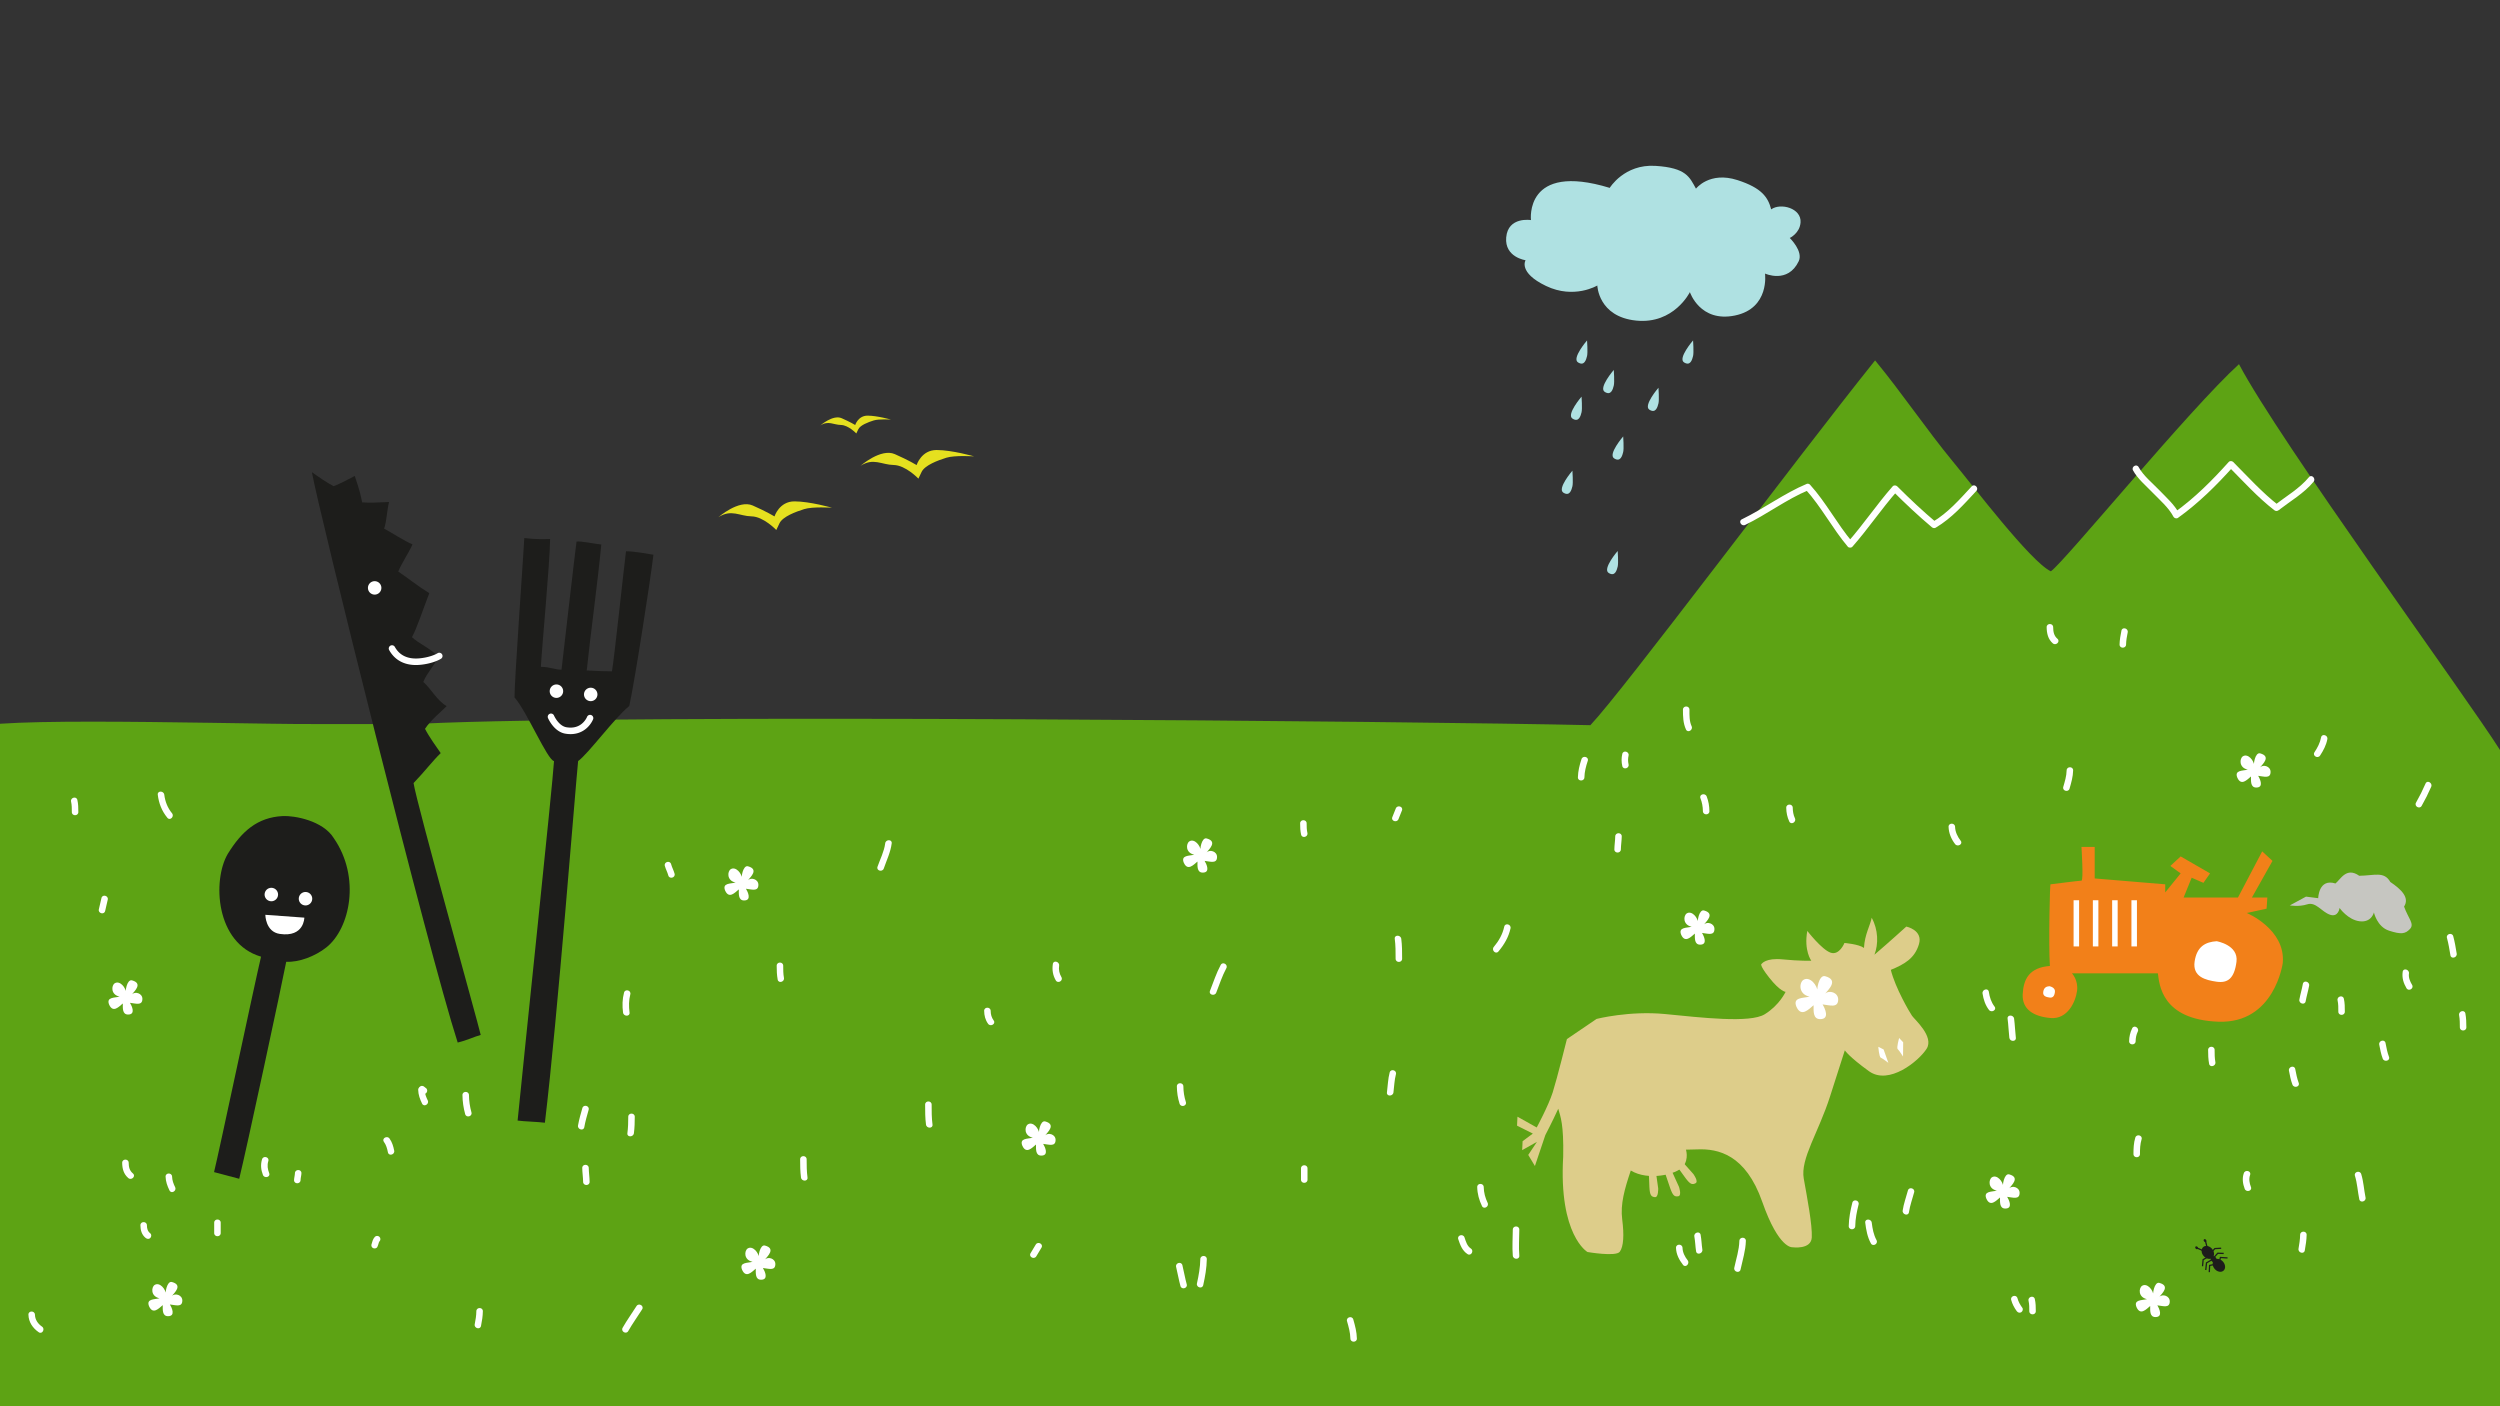 <?xml version="1.0" encoding="UTF-8" standalone="no"?>
<!DOCTYPE svg PUBLIC "-//W3C//DTD SVG 1.1//EN" "http://www.w3.org/Graphics/SVG/1.1/DTD/svg11.dtd">
<svg width="100%" height="100%" viewBox="0 0 1920 1080" version="1.1" xmlns="http://www.w3.org/2000/svg" xmlns:xlink="http://www.w3.org/1999/xlink" xml:space="preserve" style="fill-rule:evenodd;clip-rule:evenodd;stroke-miterlimit:10;">
    <rect x="0" y="0" width="1920" height="1080" fill="#333333" stroke="none"/>
    <g id="Calque-1">
        <path d="M0,555.844C71,551.073 253.003,558.729 325,555.729C482.492,548.229 1090.92,553.942 1221.42,556.942L0,555.844L0,1080L1920,1080L1920,576.012C1894.5,535.514 1750.56,338.677 1719.54,279.677C1681.49,314.24 1585.67,431.344 1575.06,438.773C1559.57,431.55 1515.06,372.777 1500.06,354.778C1479.06,329.279 1461.07,302.28 1440.07,276.782C1377.67,354.677 1247.33,529.523 1221.42,556.942" style="fill:rgb(93,163,20);fill-rule:nonzero;"/>
        <path d="M1340.27,403.149C1356.93,395.07 1371.86,383.584 1388.99,376.411L1386.56,375.768C1398.84,389.325 1407.33,405.899 1419.12,419.864C1419.96,420.86 1421.81,420.826 1422.66,419.864C1434.77,406.108 1444.99,390.82 1457.09,377.058L1453.56,377.058C1463.22,386.684 1473.17,396.097 1483.62,404.865C1484.49,405.591 1485.62,405.869 1486.65,405.256C1499.01,397.892 1508.11,387.516 1517.82,377.058C1520.01,374.699 1516.48,371.155 1514.28,373.523C1504.88,383.653 1496.1,393.803 1484.13,400.939L1487.16,401.33C1476.71,392.562 1466.75,383.148 1457.09,373.523C1456.17,372.607 1454.46,372.497 1453.56,373.523C1441.45,387.285 1431.24,402.572 1419.12,416.329L1422.66,416.329C1410.87,402.363 1402.38,385.799 1390.09,372.232C1389.56,371.643 1388.42,371.269 1387.66,371.589C1370.11,378.939 1354.81,390.558 1337.74,398.832C1334.84,400.238 1337.38,404.549 1340.27,403.149" style="fill:white;fill-rule:nonzero;"/>
        <path d="M1773.27,366.464C1765.95,375.3 1755.54,381.255 1746.56,388.233L1750.09,388.233C1737.29,378.26 1726.54,366.302 1715.14,354.832C1714.22,353.906 1712.52,353.818 1711.61,354.832C1699.07,368.864 1685.47,382.477 1670.12,393.439C1671.26,393.738 1672.4,394.037 1673.54,394.336C1669.96,387.499 1663.45,381.794 1658.18,376.297C1653.01,370.91 1646.08,365.38 1642.48,358.738C1640.95,355.903 1636.63,358.427 1638.17,361.262C1641.62,367.64 1648.02,372.946 1652.98,378.105C1658.49,383.821 1665.49,389.741 1669.22,396.86C1669.81,397.987 1671.57,398.523 1672.64,397.756C1688.36,386.533 1702.3,372.736 1715.14,358.367L1711.61,358.367C1723,369.837 1733.75,381.796 1746.56,391.768C1747.74,392.69 1748.91,392.688 1750.09,391.768C1759.07,384.791 1769.48,378.843 1776.81,369.999C1778.85,367.537 1775.33,363.979 1773.27,366.464" style="fill:white;fill-rule:nonzero;"/>
        <path d="M239.533,362.626C244.232,390.08 328.947,730.959 351.508,800.67C359.232,798.805 363.699,796.333 369.192,794.842C366.952,784.885 319.658,615.913 317.621,601.392C326.181,592.498 332.043,584.629 338.462,578.389C335.496,574.142 329.346,565.547 326.405,559.731C330.547,553.338 338.123,547.159 343.053,542.317C335.417,537.853 331.4,529.311 325.097,523.727C327.933,516.65 333.276,511.715 336.704,504.343C329.508,497.204 322.178,494.714 316.405,489.366C320.543,481.496 323.888,470.604 329.699,455.568C320.808,450.11 313.414,443.986 305.876,438.971C308.193,432.936 313.324,425.649 316.835,418.109C310.888,415.628 300.681,409.041 295,405.972C296.953,400.477 297.089,392.705 298.762,385.537C289.575,385.822 285.405,386.335 278.143,385.828C276.836,379.731 276.508,377.551 272.457,365.537C263.306,370.352 262.54,370.749 256.262,373.411C251.234,370.806 245.102,366.59 239.533,362.626" style="fill:rgb(29,29,27);fill-rule:nonzero;"/>
        <path d="M301.273,495.557L301.459,495.58L301.642,495.617L301.822,495.667L301.998,495.731L302.169,495.808L302.333,495.897L302.49,495.998L302.639,496.111L302.78,496.235L302.91,496.368L303.031,496.511L303.14,496.663L303.237,496.823L303.337,496.999L303.431,497.164L303.527,497.326L303.623,497.487L303.721,497.647L303.819,497.804L303.919,497.959L304.019,498.113L304.12,498.265L304.222,498.415L304.325,498.563L304.43,498.71L304.535,498.855L304.64,498.998L304.747,499.139L304.855,499.279L304.964,499.417L305.073,499.553L305.183,499.687L305.295,499.82L305.407,499.951L305.52,500.081L305.634,500.209L305.749,500.335L305.864,500.46L305.981,500.583L306.099,500.704L306.217,500.824L306.336,500.942L306.456,501.059L306.577,501.173L306.699,501.287L306.822,501.399L306.946,501.509L307.07,501.618L307.195,501.725L307.322,501.831L307.449,501.935L307.577,502.038L307.706,502.139L307.836,502.239L307.966,502.337L308.098,502.433L308.231,502.529L308.364,502.623L308.498,502.715L308.633,502.806L308.769,502.895L308.906,502.983L309.044,503.07L309.183,503.155L309.322,503.238L309.463,503.321L309.604,503.402L309.747,503.481L309.89,503.559L310.034,503.636L310.179,503.711L310.325,503.785L310.472,503.857L310.619,503.928L310.769,503.998L310.918,504.066L311.069,504.133L311.22,504.199L311.373,504.263L311.526,504.326L311.68,504.387L311.836,504.447L311.992,504.506L312.149,504.563L312.307,504.619L312.466,504.674L312.626,504.727L312.786,504.779L312.948,504.829L313.111,504.878L313.274,504.926L313.439,504.972L313.605,505.017L313.771,505.061L313.938,505.103L314.107,505.144L314.276,505.184L314.446,505.222L314.617,505.259L314.789,505.294L314.962,505.328L315.136,505.361L315.311,505.392L315.487,505.422L315.663,505.451L315.841,505.478L316.019,505.504L316.198,505.528L316.379,505.551L316.56,505.573L316.742,505.593L316.925,505.612L317.108,505.63L317.293,505.646L317.479,505.661L317.665,505.674L317.852,505.687L318.041,505.697L318.23,505.707L318.419,505.714L318.61,505.721L318.802,505.726L318.995,505.73L319.188,505.732L319.382,505.733L319.577,505.733L319.773,505.731L319.969,505.728L320.167,505.724L320.365,505.718L320.564,505.711L320.764,505.702L320.965,505.692L321.166,505.68L321.368,505.668L321.571,505.653L321.775,505.638L321.98,505.621L322.185,505.602L322.391,505.583L322.599,505.562L322.808,505.539L323.018,505.515L323.225,505.491L323.431,505.466L323.636,505.441L323.838,505.415L324.039,505.388L324.239,505.36L324.436,505.332L324.633,505.303L324.827,505.273L325.02,505.243L325.212,505.212L325.401,505.181L325.589,505.149L325.776,505.116L325.96,505.083L326.144,505.05L326.325,505.016L326.504,504.981L326.683,504.946L326.859,504.911L327.034,504.875L327.207,504.839L327.379,504.802L327.549,504.765L327.717,504.727L327.881,504.69L328.212,504.613L328.534,504.535L328.849,504.456L329.158,504.375L329.459,504.294L329.755,504.213L330.043,504.13L330.325,504.047L330.6,503.964L330.869,503.88L331.13,503.796L331.386,503.712L331.634,503.628L331.875,503.545L332.111,503.461L332.339,503.378L332.56,503.296L332.775,503.214L332.982,503.134L333.183,503.054L333.378,502.975L333.565,502.897L333.746,502.821L333.919,502.746L334.086,502.673L334.246,502.601L334.4,502.531L334.546,502.463L334.685,502.397L334.818,502.333L334.943,502.272L335.062,502.213L335.173,502.156L335.278,502.102L335.376,502.051L335.463,502.005L335.627,501.916L335.76,501.841L335.864,501.781L335.94,501.736L335.986,501.708L336.031,501.68L336.192,501.587L336.361,501.506L336.535,501.438L336.714,501.383L336.896,501.341L337.081,501.313L337.267,501.3L337.454,501.3L337.641,501.314L337.826,501.342L338.008,501.383L338.186,501.439L338.36,501.507L338.529,501.588L338.691,501.682L338.845,501.787L338.991,501.904L339.128,502.031L339.255,502.168L339.372,502.315L339.477,502.469L339.57,502.631L339.651,502.8L339.72,502.974L339.775,503.152L339.816,503.335L339.844,503.519L339.858,503.706L339.858,503.893L339.844,504.079L339.816,504.264L339.774,504.446L339.719,504.625L339.65,504.799L339.569,504.967L339.475,505.129L339.37,505.284L339.253,505.43L339.126,505.567L338.989,505.694L338.843,505.81L338.688,505.915L338.615,505.961L338.516,506.022L338.388,506.098L338.23,506.189L338.043,506.293L337.83,506.409L337.708,506.474L337.581,506.54L337.448,506.609L337.306,506.681L337.158,506.755L337.002,506.831L336.839,506.909L336.669,506.99L336.491,507.073L336.307,507.157L336.114,507.243L335.915,507.33L335.709,507.42L335.495,507.51L335.275,507.601L335.047,507.694L334.812,507.787L334.569,507.881L334.32,507.976L334.063,508.072L333.8,508.167L333.529,508.263L333.251,508.359L332.966,508.456L332.675,508.552L332.376,508.647L332.07,508.743L331.757,508.838L331.437,508.932L331.109,509.026L330.776,509.118L330.435,509.21L330.087,509.3L329.732,509.389L329.37,509.477L329.004,509.562L328.814,509.605L328.626,509.648L328.435,509.689L328.243,509.73L328.049,509.771L327.854,509.811L327.656,509.85L327.458,509.889L327.257,509.928L327.054,509.966L326.85,510.003L326.644,510.04L326.437,510.076L326.228,510.112L326.017,510.147L325.804,510.181L325.59,510.215L325.374,510.247L325.156,510.279L324.937,510.311L324.716,510.342L324.493,510.371L324.268,510.401L324.042,510.429L323.815,510.457L323.585,510.483L323.354,510.509L323.12,510.534L322.883,510.558L322.646,510.581L322.409,510.602L322.172,510.622L321.936,510.64L321.701,510.657L321.466,510.671L321.231,510.685L320.997,510.696L320.764,510.707L320.531,510.715L320.298,510.722L320.066,510.727L319.834,510.731L319.604,510.733L319.373,510.733L319.143,510.732L318.914,510.729L318.685,510.725L318.457,510.719L318.229,510.711L318.002,510.701L317.776,510.69L317.55,510.677L317.324,510.663L317.099,510.647L316.875,510.629L316.652,510.609L316.428,510.588L316.206,510.565L315.984,510.54L315.763,510.513L315.543,510.485L315.323,510.455L315.103,510.423L314.885,510.39L314.667,510.354L314.45,510.317L314.233,510.279L314.017,510.238L313.802,510.196L313.587,510.151L313.373,510.105L313.16,510.057L312.948,510.008L312.736,509.956L312.525,509.903L312.315,509.848L312.105,509.791L311.897,509.732L311.689,509.672L311.482,509.609L311.275,509.545L311.07,509.479L310.865,509.41L310.661,509.341L310.458,509.269L310.256,509.195L310.054,509.119L309.854,509.042L309.654,508.962L309.456,508.881L309.258,508.798L309.061,508.713L308.865,508.625L308.67,508.536L308.476,508.446L308.283,508.353L308.09,508.258L307.899,508.161L307.709,508.063L307.52,507.962L307.332,507.859L307.145,507.755L306.959,507.649L306.774,507.54L306.59,507.43L306.406,507.318L306.225,507.203L306.044,507.087L305.865,506.969L305.686,506.849L305.508,506.727L305.332,506.603L305.158,506.478L304.984,506.35L304.811,506.22L304.639,506.088L304.469,505.955L304.3,505.819L304.132,505.681L303.966,505.542L303.801,505.401L303.636,505.257L303.474,505.112L303.312,504.965L303.152,504.816L302.993,504.665L302.836,504.512L302.679,504.357L302.524,504.201L302.371,504.042L302.219,503.882L302.068,503.719L301.918,503.555L301.77,503.389L301.624,503.221L301.478,503.051L301.334,502.879L301.192,502.705L301.051,502.529L300.911,502.352L300.773,502.173L300.636,501.992L300.5,501.809L300.366,501.624L300.234,501.437L300.103,501.249L299.973,501.058L299.845,500.866L299.719,500.672L299.593,500.476L299.47,500.279L299.347,500.079L299.227,499.878L299.107,499.675L298.99,499.47L298.879,499.273L298.794,499.107L298.721,498.935L298.661,498.758L298.615,498.577L298.582,498.392L298.563,498.206L298.559,498.02L298.568,497.833L298.591,497.647L298.628,497.464L298.678,497.284L298.742,497.108L298.818,496.938L298.908,496.773L299.009,496.616L299.122,496.467L299.245,496.327L299.379,496.196L299.522,496.076L299.674,495.966L299.833,495.869L299.999,495.783L300.171,495.711L300.349,495.651L300.53,495.604L300.714,495.572L300.9,495.553L301.087,495.548L301.273,495.557Z" style="fill:white;"/>
        <path d="M292.914,451.5C292.914,454.359 290.596,456.677 287.737,456.677C284.879,456.677 282.56,454.359 282.56,451.5C282.56,448.641 284.879,446.323 287.737,446.323C290.596,446.323 292.914,448.641 292.914,451.5" style="fill:white;fill-rule:nonzero;"/>
        <path d="M425.487,584.5C424.433,602.641 402.808,806.899 397.523,860.601C402.597,861.312 413.404,861.548 418.476,862.257C428.293,780.546 441.925,604.627 443.998,584.5C451.466,579.307 472.487,550.735 483.265,542.245C487.066,525.624 499.459,446.255 501.839,426.027C496.904,425.199 486.814,423.366 480.779,423.371C479.613,431.715 471.81,505.2 469.991,515.577C464.812,515.581 459.218,515.382 450.615,514.918C453.259,489.324 459.412,444.064 461.799,418.168C456.685,417.737 446.23,415.38 442.769,415.935C441.603,424.278 432.562,503.118 431.248,514.28C426.903,514.524 421.806,512.044 415.388,512.139C416.385,494.3 422.267,433.178 422.478,413.952C416.297,414.171 410.869,414.172 402.668,413.226C402.045,425.616 395.074,522.836 395.136,535.604C404.664,546.383 420.415,583.792 425.487,584.5" style="fill:rgb(29,29,27);fill-rule:nonzero;"/>
        <path d="M423.339,548.006L423.509,548.024L423.677,548.053L423.843,548.094L424.006,548.146L424.164,548.209L424.318,548.282L424.467,548.366L424.61,548.46L424.746,548.564L424.874,548.676L424.994,548.797L425.106,548.926L425.209,549.062L425.303,549.205L425.386,549.354L425.459,549.508L425.466,549.524L425.489,549.577L425.535,549.677L425.604,549.824L425.645,549.907L425.692,550.004L425.745,550.11L425.803,550.224L425.866,550.347L425.935,550.478L426.008,550.616L426.088,550.762L426.172,550.915L426.262,551.073L426.357,551.239L426.457,551.409L426.562,551.585L426.672,551.765L426.787,551.95L426.908,552.139L427.033,552.331L427.163,552.526L427.3,552.728L427.367,552.825L427.438,552.925L427.51,553.026L427.582,553.128L427.657,553.229L427.732,553.331L427.808,553.434L427.886,553.537L427.965,553.639L428.044,553.742L428.125,553.845L428.207,553.948L428.291,554.051L428.375,554.154L428.46,554.257L428.547,554.36L428.635,554.462L428.723,554.564L428.813,554.666L428.904,554.767L428.995,554.868L429.088,554.969L429.182,555.069L429.277,555.168L429.373,555.267L429.47,555.365L429.568,555.463L429.666,555.559L429.766,555.655L429.867,555.75L429.969,555.845L430.071,555.938L430.174,556.03L430.279,556.122L430.384,556.212L430.49,556.301L430.597,556.389L430.704,556.476L430.813,556.562L430.922,556.646L431.032,556.729L431.143,556.81L431.255,556.891L431.368,556.97L431.481,557.047L431.595,557.123L431.71,557.198L431.825,557.271L431.941,557.342L432.058,557.412L432.175,557.48L432.294,557.546L432.413,557.611L432.532,557.674L432.652,557.735L432.773,557.795L432.895,557.852L433.017,557.908L433.14,557.962L433.264,558.014L433.388,558.064L433.513,558.113L433.639,558.159L433.765,558.203L433.892,558.246L434.02,558.286L434.149,558.324L434.278,558.36L434.408,558.395L434.539,558.427L434.676,558.458L434.737,558.471L434.803,558.484L434.87,558.498L434.937,558.51L435.004,558.522L435.072,558.533L435.218,558.557L435.364,558.58L435.508,558.601L435.652,558.621L435.794,558.64L435.936,558.658L436.077,558.675L436.217,558.69L436.356,558.705L436.494,558.718L436.631,558.731L436.768,558.742L436.902,558.752L437.037,558.762L437.17,558.77L437.303,558.777L437.434,558.783L437.565,558.788L437.694,558.792L437.823,558.796L437.951,558.798L438.078,558.799L438.204,558.799L438.33,558.799L438.454,558.797L438.578,558.795L438.7,558.791L438.822,558.787L438.943,558.782L439.063,558.776L439.183,558.769L439.301,558.761L439.418,558.752L439.535,558.743L439.651,558.732L439.767,558.721L439.881,558.709L439.994,558.697L440.107,558.683L440.219,558.669L440.33,558.654L440.44,558.638L440.549,558.621L440.658,558.604L440.767,558.586L440.873,558.567L440.98,558.547L441.086,558.527L441.191,558.506L441.295,558.485L441.398,558.462L441.501,558.439L441.603,558.416L441.704,558.391L441.804,558.366L441.904,558.341L442.004,558.314L442.102,558.288L442.199,558.26L442.296,558.232L442.393,558.203L442.489,558.174L442.583,558.144L442.678,558.114L442.771,558.083L442.864,558.051L442.957,558.019L443.048,557.986L443.139,557.953L443.229,557.919L443.319,557.885L443.408,557.85L443.496,557.815L443.584,557.779L443.671,557.743L443.757,557.706L443.843,557.668L443.929,557.631L444.013,557.592L444.097,557.554L444.18,557.514L444.263,557.475L444.345,557.435L444.427,557.394L444.508,557.353L444.588,557.312L444.668,557.27L444.747,557.228L444.826,557.185L444.901,557.144L445.058,557.055L445.21,556.966L445.36,556.876L445.508,556.784L445.653,556.691L445.796,556.597L445.937,556.502L446.076,556.405L446.212,556.307L446.347,556.209L446.479,556.109L446.609,556.008L446.737,555.906L446.863,555.804L446.987,555.701L447.108,555.597L447.228,555.492L447.345,555.387L447.461,555.281L447.574,555.175L447.685,555.069L447.795,554.962L447.902,554.855L448.007,554.747L448.11,554.64L448.211,554.533L448.31,554.425L448.407,554.318L448.502,554.21L448.595,554.103L448.686,553.996L448.775,553.89L448.863,553.784L448.948,553.678L449.03,553.573L449.112,553.468L449.191,553.364L449.268,553.262L449.343,553.159L449.417,553.058L449.488,552.958L449.557,552.858L449.625,552.76L449.69,552.664L449.754,552.568L449.816,552.473L449.876,552.38L449.933,552.289L449.989,552.199L450.044,552.111L450.096,552.024L450.146,551.94L450.193,551.86L450.286,551.696L450.37,551.545L450.447,551.402L450.517,551.269L450.58,551.146L450.635,551.034L450.683,550.933L450.725,550.844L450.759,550.768L450.788,550.704L450.807,550.658L450.833,550.596L450.839,550.582L450.907,550.426L450.985,550.274L451.074,550.128L451.173,549.989L451.28,549.856L451.397,549.732L451.522,549.615L451.654,549.507L451.794,549.409L451.94,549.32L452.091,549.242L452.248,549.174L452.409,549.117L452.573,549.071L452.74,549.036L452.909,549.013L453.08,549.001L453.25,549.001L453.421,549.013L453.59,549.036L453.757,549.071L453.921,549.117L454.082,549.175L454.239,549.243L454.39,549.321L454.536,549.41L454.675,549.508L454.808,549.616L454.932,549.733L455.049,549.858L455.157,549.99L455.255,550.13L455.344,550.275L455.422,550.427L455.49,550.584L455.547,550.744L455.593,550.909L455.628,551.076L455.651,551.245L455.663,551.415L455.663,551.586L455.651,551.756L455.628,551.926L455.593,552.093L455.547,552.257L455.489,552.418L455.468,552.472L455.413,552.606L455.37,552.704L455.323,552.812L455.266,552.936L455.202,553.073L455.13,553.223L455.05,553.386L454.961,553.561L454.864,553.747L454.757,553.944L454.642,554.151L454.52,554.364L454.453,554.48L454.385,554.594L454.315,554.71L454.242,554.828L454.167,554.949L454.09,555.071L454.01,555.195L453.928,555.32L453.844,555.447L453.756,555.577L453.666,555.707L453.574,555.839L453.48,555.972L453.382,556.107L453.282,556.243L453.179,556.38L453.074,556.518L452.967,556.656L452.856,556.796L452.742,556.937L452.627,557.079L452.508,557.221L452.386,557.364L452.262,557.507L452.134,557.65L452.004,557.795L451.871,557.939L451.735,558.084L451.596,558.228L451.455,558.373L451.31,558.518L451.162,558.662L451.012,558.806L450.858,558.95L450.701,559.094L450.541,559.237L450.378,559.38L450.212,559.522L450.042,559.663L449.87,559.803L449.695,559.943L449.516,560.081L449.334,560.218L449.148,560.355L448.96,560.49L448.768,560.623L448.573,560.755L448.375,560.886L448.173,561.015L447.968,561.142L447.76,561.267L447.549,561.391L447.337,561.51L447.224,561.572L447.115,561.631L447.005,561.69L446.894,561.749L446.781,561.806L446.668,561.864L446.555,561.92L446.44,561.976L446.325,562.031L446.208,562.086L446.091,562.14L445.973,562.194L445.854,562.246L445.735,562.298L445.614,562.35L445.493,562.4L445.371,562.45L445.248,562.499L445.124,562.548L444.999,562.596L444.874,562.643L444.747,562.689L444.62,562.734L444.492,562.779L444.363,562.823L444.233,562.866L444.103,562.908L443.971,562.949L443.839,562.99L443.706,563.029L443.572,563.068L443.437,563.106L443.302,563.143L443.166,563.179L443.029,563.214L442.89,563.249L442.751,563.282L442.612,563.314L442.471,563.346L442.33,563.376L442.187,563.406L442.045,563.434L441.901,563.462L441.757,563.488L441.611,563.514L441.465,563.538L441.319,563.562L441.17,563.584L441.022,563.605L440.872,563.626L440.722,563.645L440.571,563.663L440.419,563.68L440.267,563.696L440.113,563.711L439.959,563.725L439.804,563.737L439.648,563.749L439.492,563.759L439.335,563.768L439.177,563.776L439.018,563.783L438.858,563.789L438.698,563.793L438.536,563.796L438.375,563.798L438.212,563.799L438.048,563.799L437.884,563.797L437.719,563.795L437.553,563.79L437.387,563.785L437.219,563.779L437.051,563.771L436.882,563.762L436.713,563.751L436.542,563.739L436.371,563.726L436.199,563.712L436.027,563.697L435.853,563.68L435.678,563.661L435.503,563.642L435.328,563.621L435.151,563.599L434.974,563.575L434.796,563.55L434.617,563.523L434.437,563.496L434.256,563.467L434.147,563.448L434.038,563.429L433.928,563.408L433.82,563.387L433.712,563.365L433.599,563.34L433.391,563.293L433.179,563.241L432.968,563.186L432.76,563.128L432.554,563.066L432.349,563.002L432.147,562.934L431.947,562.864L431.748,562.791L431.552,562.715L431.357,562.637L431.164,562.555L430.974,562.472L430.786,562.386L430.599,562.297L430.415,562.207L430.233,562.114L430.052,562.019L429.874,561.922L429.698,561.823L429.524,561.722L429.351,561.619L429.181,561.515L429.013,561.408L428.846,561.3L428.682,561.191L428.52,561.08L428.36,560.967L428.202,560.854L428.045,560.738L427.89,560.622L427.738,560.504L427.587,560.385L427.438,560.265L427.292,560.145L427.147,560.023L427.004,559.9L426.863,559.777L426.723,559.652L426.585,559.527L426.45,559.401L426.316,559.274L426.184,559.147L426.054,559.02L425.925,558.892L425.798,558.763L425.673,558.634L425.55,558.505L425.429,558.376L425.309,558.246L425.191,558.116L425.075,557.986L424.96,557.856L424.847,557.726L424.736,557.596L424.627,557.467L424.519,557.337L424.413,557.207L424.308,557.078L424.205,556.949L424.104,556.82L424.004,556.692L423.906,556.564L423.81,556.437L423.716,556.31L423.623,556.184L423.531,556.058L423.441,555.933L423.353,555.809L423.266,555.685L423.179,555.56L423.016,555.32L422.857,555.081L422.704,554.846L422.558,554.617L422.417,554.391L422.283,554.172L422.155,553.958L422.033,553.75L421.918,553.549L421.808,553.355L421.704,553.168L421.607,552.988L421.515,552.817L421.43,552.654L421.35,552.5L421.277,552.355L421.21,552.22L421.148,552.094L421.091,551.976L421,551.782L420.931,551.631L420.886,551.53L420.869,551.492L420.807,551.333L420.756,551.17L420.715,551.004L420.687,550.836L420.67,550.666L420.664,550.495L420.67,550.325L420.688,550.155L420.717,549.987L420.758,549.821L420.81,549.658L420.873,549.5L420.947,549.346L421.031,549.197L421.124,549.054L421.228,548.919L421.34,548.79L421.461,548.67L421.59,548.558L421.726,548.455L421.869,548.361L422.018,548.278L422.172,548.205L422.331,548.143L422.494,548.091L422.66,548.051L422.828,548.023L422.998,548.006L423.169,548L423.339,548.006Z" style="fill:white;"/>
        <path d="M432.518,530.823C432.518,533.682 430.2,536 427.341,536C424.483,536 422.164,533.682 422.164,530.823C422.164,527.964 424.483,525.646 427.341,525.646C430.2,525.646 432.518,527.964 432.518,530.823" style="fill:white;fill-rule:nonzero;"/>
        <path d="M458.842,533.323C458.842,536.182 456.524,538.5 453.664,538.5C450.806,538.5 448.488,536.182 448.488,533.323C448.488,530.464 450.806,528.146 453.664,528.146C456.524,528.146 458.842,530.464 458.842,533.323" style="fill:white;fill-rule:nonzero;"/>
        <path d="M200.481,734.714C165.42,724.517 163.018,675.925 174.971,655.717C185.473,638.72 197.442,627.733 217.126,626.735C225.935,626.288 247.997,630.124 256.375,643.736C277.168,673.825 268.809,713.22 250.614,727.627C241.935,734.496 229.579,739.131 219.819,738.644C216.781,754.621 188.858,884.785 183.717,905.301C177.588,903.605 172.797,902.405 164.395,900.178C168.422,883.861 195.398,756.145 200.481,734.714" style="fill:rgb(29,29,27);fill-rule:nonzero;"/>
        <path d="M233.732,704.751C233.732,704.751 233.732,720 214.888,717.253C203.826,715.641 203.78,702.572 203.78,702.572L233.732,704.751Z" style="fill:white;fill-rule:nonzero;"/>
        <path d="M213.555,687.14C213.477,689.997 211.098,692.252 208.241,692.175C205.382,692.098 203.127,689.718 203.205,686.861C203.282,684.003 205.662,681.748 208.52,681.826C211.377,681.903 213.632,684.283 213.555,687.14" style="fill:white;fill-rule:nonzero;"/>
        <path d="M239.801,690.35C239.724,693.207 237.344,695.462 234.487,695.385C231.629,695.308 229.374,692.928 229.451,690.071C229.529,687.213 231.908,684.958 234.766,685.036C237.624,685.113 239.879,687.493 239.801,690.35" style="fill:white;fill-rule:nonzero;"/>
        <path d="M1574.88,679.159C1574.88,679.159 1596.88,676.338 1598.57,676.338C1600.26,676.338 1598.57,650.456 1598.57,650.456L1608.73,650.456L1608.73,674.645L1662.89,679.159L1662.89,685.365L1674.74,670.766L1666.84,665.054L1674.74,657.719L1697.31,670.766L1692.23,678.03L1683.2,674.081L1677,689.314L1718.75,689.314L1737.37,653.841L1745.27,661.176L1729.47,689.314L1741.32,689.314L1740.75,697.849L1725.52,701.163C1725.52,701.163 1755.42,713.576 1753.17,739.529C1753.17,739.529 1746.96,786.359 1703.52,784.667C1660.07,782.973 1658.38,756.035 1657.25,747.5C1647.09,747.429 1591.24,747.5 1591.24,747.5C1591.24,747.5 1596.28,752.649 1595.17,761.041C1594.06,769.432 1587.85,782.973 1574.88,781.846C1561.9,780.718 1552.87,775.264 1553.43,763.603C1554,751.942 1558.51,743.058 1574.31,741.858C1573.18,725.425 1574.31,675.773 1574.88,679.159" style="fill:rgb(242,128,25);fill-rule:nonzero;"/>
        <path d="M1702.39,722.849C1702.39,722.849 1719.31,725.67 1717.62,738.648C1715.93,751.624 1710.85,755.153 1702.39,753.953C1693.92,752.752 1683.77,750.222 1685.46,738.511C1687.15,726.799 1693.92,723.413 1702.39,722.849" style="fill:white;fill-rule:nonzero;"/>
        <path d="M1573.93,757.402C1573.93,757.402 1578.66,758.191 1578.19,761.818C1577.72,765.445 1576.3,766.431 1573.93,766.096C1571.57,765.759 1568.73,765.053 1569.2,761.779C1569.67,758.506 1571.57,757.56 1573.93,757.402" style="fill:white;fill-rule:nonzero;"/>
        <rect x="1592.51" y="691.383" width="4.232" height="35.475" style="fill:white;fill-rule:nonzero;"/>
        <rect x="1607.32" y="691.383" width="4.232" height="35.475" style="fill:white;fill-rule:nonzero;"/>
        <rect x="1622.13" y="691.383" width="4.232" height="35.475" style="fill:white;fill-rule:nonzero;"/>
        <rect x="1636.94" y="691.383" width="4.231" height="35.475" style="fill:white;fill-rule:nonzero;"/>
        <path d="M1780.39,689.811C1780.39,689.811 1780.63,674.402 1793.64,678.51C1797.57,675.349 1802.04,665.605 1811.87,672.596C1823.73,672.451 1830.94,668.927 1835.76,677.349C1844.29,683.123 1850.73,689.386 1846.33,696.266C1849.58,705.414 1854.52,709.54 1850.86,713.45C1847.2,717.36 1843.94,717.721 1834.75,714.748C1825.56,711.775 1823.17,700.746 1823.17,700.746C1823.17,700.746 1821.41,708.627 1812.28,707.547C1803.16,706.466 1796.8,697.338 1796.8,697.338C1796.8,697.338 1795.9,704.698 1789.46,702.512C1783.01,700.326 1778.58,692.404 1772.02,694.513C1765.47,696.623 1758.61,695.338 1758.61,695.338L1771.01,688.611L1780.39,689.811Z" style="fill:rgb(198,198,193);fill-rule:nonzero;"/>
        <path d="M551.684,397.234C551.684,397.234 567.331,383.502 578.07,388.213C588.808,392.924 594.813,396.615 594.813,396.615C594.813,396.615 598.429,385.017 610.205,385.053C621.98,385.088 638.99,389.938 638.99,389.938C638.99,389.938 624.146,388.945 617.612,390.998C611.079,393.051 601.084,396.752 598.638,401.898L596.192,407.043C596.192,407.043 586.366,396.708 577.15,396.561C567.935,396.415 561.692,390.788 551.684,397.234" style="fill:rgb(229,224,31);fill-rule:nonzero;"/>
        <path d="M660.828,357.786C660.828,357.786 676.475,344.054 687.214,348.765C697.952,353.476 703.957,357.167 703.957,357.167C703.957,357.167 707.573,345.569 719.349,345.605C731.124,345.64 748.134,350.49 748.134,350.49C748.134,350.49 733.29,349.497 726.756,351.55C720.223,353.603 710.228,357.304 707.782,362.45L705.336,367.595C705.336,367.595 695.51,357.26 686.294,357.113C677.079,356.967 670.836,351.34 660.828,357.786" style="fill:rgb(229,224,31);fill-rule:nonzero;"/>
        <path d="M629.962,326.787C629.962,326.787 639.695,318.245 646.375,321.176C653.054,324.106 656.79,326.402 656.79,326.402C656.79,326.402 659.039,319.188 666.363,319.21C673.689,319.232 684.269,322.248 684.269,322.248C684.269,322.248 675.036,321.631 670.971,322.908C666.907,324.185 660.691,326.487 659.169,329.688L657.648,332.889C657.648,332.889 651.535,326.46 645.803,326.369C640.071,326.278 636.188,322.777 629.962,326.787" style="fill:rgb(229,224,31);fill-rule:nonzero;"/>
        <path d="M1302.5,144.889C1302.5,144.889 1312.86,131.34 1334.44,138.335C1353.05,144.363 1357.83,151.471 1360.27,160.778C1367.58,155.563 1383.61,159.911 1382.83,170.817C1382.24,179.187 1374.53,182.768 1374.53,182.768C1374.53,182.768 1385.09,192.955 1381.4,200.656C1373,218.166 1355.53,210.095 1355.53,210.095C1355.53,210.095 1359.3,236.758 1332.44,242.309C1305.57,247.862 1297.84,224.34 1297.84,224.34C1297.84,224.34 1285.66,249.179 1256.53,246.207C1227.41,243.237 1226.74,219.264 1226.74,219.264C1226.74,219.264 1208.98,229.991 1187.35,219.612C1165.72,209.234 1171.64,199.85 1171.64,199.85C1171.64,199.85 1155.45,197.644 1156.76,182.338C1158.14,166.112 1175.78,169.027 1175.78,169.027C1175.78,169.027 1170.48,124.224 1236.27,144.29C1236.27,144.29 1247.39,125.908 1271.3,127.383C1295.2,128.859 1297.58,136.062 1302.5,144.889" style="fill:rgb(175,225,226);fill-rule:nonzero;"/>
        <path d="M1218.86,261.436C1218.86,261.436 1206.96,275.189 1211.91,278.312C1216.86,281.436 1218.19,276.103 1218.86,273.436C1219.52,270.769 1218.86,261.436 1218.86,261.436" style="fill:rgb(175,225,226);fill-rule:nonzero;"/>
        <path d="M1239.39,284.103C1239.39,284.103 1227.49,297.856 1232.44,300.979C1237.39,304.103 1238.72,298.77 1239.39,296.103C1240.05,293.436 1239.39,284.103 1239.39,284.103" style="fill:rgb(175,225,226);fill-rule:nonzero;"/>
        <path d="M1214.63,304.621C1214.63,304.621 1202.74,318.374 1207.68,321.497C1212.63,324.621 1213.96,319.288 1214.63,316.621C1215.3,313.954 1214.63,304.621 1214.63,304.621" style="fill:rgb(175,225,226);fill-rule:nonzero;"/>
        <path d="M1207.61,361.486C1207.61,361.486 1195.71,375.239 1200.66,378.362C1205.61,381.486 1206.94,376.153 1207.61,373.486C1208.28,370.819 1207.61,361.486 1207.61,361.486" style="fill:rgb(175,225,226);fill-rule:nonzero;"/>
        <path d="M1300.28,261.436C1300.28,261.436 1288.38,275.189 1293.33,278.312C1298.28,281.436 1299.61,276.103 1300.28,273.436C1300.94,270.769 1300.28,261.436 1300.28,261.436" style="fill:rgb(175,225,226);fill-rule:nonzero;"/>
        <path d="M1273.7,297.782C1273.7,297.782 1261.8,311.535 1266.75,314.658C1271.7,317.782 1273.03,312.449 1273.7,309.782C1274.37,307.115 1273.7,297.782 1273.7,297.782" style="fill:rgb(175,225,226);fill-rule:nonzero;"/>
        <path d="M1246.61,335.171C1246.61,335.171 1234.71,348.924 1239.66,352.047C1244.61,355.171 1245.94,349.838 1246.61,347.171C1247.28,344.504 1246.61,335.171 1246.61,335.171" style="fill:rgb(175,225,226);fill-rule:nonzero;"/>
        <path d="M1242.39,423.136C1242.39,423.136 1230.49,436.889 1235.44,440.012C1240.39,443.136 1241.72,437.803 1242.39,435.136C1243.05,432.469 1242.39,423.136 1242.39,423.136" style="fill:rgb(175,225,226);fill-rule:nonzero;"/>
        <path d="M1388.01,714.933C1388.01,714.933 1399.07,729.249 1405.85,731.635C1412.64,734.025 1416.55,724.206 1416.55,724.206C1416.55,724.206 1427.54,725.066 1431.54,728.014C1432.03,717.69 1436.51,710.312 1437.46,704.838C1442.55,714.044 1442.72,725.089 1439.58,733.219C1451.07,723.411 1464.04,711.604 1464.04,711.604C1464.04,711.604 1477.02,714.283 1473.75,725.165C1470.49,736.05 1462.69,740.511 1452.14,744.845C1455.62,758.803 1466.48,777.249 1468.42,780.099C1470.35,782.95 1485.6,796.08 1479.64,805.457C1473.68,814.835 1450.72,833.761 1435.38,822.694C1420.03,811.627 1416.82,806.665 1416.82,806.665C1416.82,806.665 1414.4,814.122 1405.5,841.985C1396.61,869.849 1382.56,889.883 1385.29,905.187C1388.02,920.49 1391.9,940.677 1391.45,950.312C1391,959.948 1376.61,957.894 1376.61,957.894C1376.61,957.894 1366.19,959.474 1353.41,923.005C1340.64,886.537 1319.46,882.094 1303.57,882.729C1287.67,883.363 1294.62,882.308 1294.62,882.308C1294.62,882.308 1297.48,890.03 1292.49,896.003C1287.49,901.978 1265.87,907.17 1252.45,898.954C1247.65,913.212 1244.34,924.785 1245.86,936.582C1247.38,948.379 1246.93,957.327 1244,961.328C1241.06,965.328 1219.17,961.541 1219.17,961.541C1219.17,961.541 1197,948.775 1200.53,888.24C1201.01,863.43 1198.51,857.793 1196.74,851.503C1192.13,861.632 1186.82,871.732 1186.82,871.732L1178.81,895.498L1173.69,886.98L1180.37,876.947L1169.03,883.313L1169.36,876.429L1177.22,870.591L1165.09,864.503L1165.41,857.62L1180.2,865.904C1180.2,865.904 1189.27,849.083 1192.5,838.888C1195.74,828.694 1203.39,798.012 1203.39,798.012L1226.19,782.527C1226.19,782.527 1251.32,776.119 1278.79,778.787C1306.25,781.455 1343.98,785.985 1355.35,778.931C1366.71,771.877 1371.33,761.747 1371.33,761.747C1371.33,761.747 1367.2,761.553 1358.74,750.809C1350.27,740.065 1353.03,740.193 1353.03,740.193C1353.03,740.193 1356,735.505 1369.05,736.808C1382.1,738.109 1391.07,737.841 1391.07,737.841C1391.07,737.841 1385.24,729.98 1388.01,714.933" style="fill:rgb(221,205,138);fill-rule:nonzero;"/>
        <path d="M1270.64,892.483L1273.49,912.63C1273.49,912.63 1273.8,919.727 1270.98,919.419C1268.15,919.109 1267.1,917.984 1266.75,911.977C1266.4,905.971 1266.05,892.989 1266.05,892.989" style="fill:rgb(221,205,138);fill-rule:nonzero;"/>
        <path d="M1281.02,892.97L1289.45,911.492C1289.45,911.492 1291.76,918.21 1288.96,918.714C1286.16,919.214 1284.84,918.434 1282.8,912.772C1280.76,907.111 1276.76,894.755 1276.76,894.755" style="fill:rgb(221,205,138);fill-rule:nonzero;"/>
        <path d="M1287.02,886.459L1300.52,901.676C1300.52,901.676 1304.71,907.413 1302.19,908.719C1299.66,910.022 1298.16,909.668 1294.55,904.856C1290.93,900.047 1283.47,889.42 1283.47,889.42" style="fill:rgb(221,205,138);fill-rule:nonzero;"/>
        <path d="M1442.56,803.947C1442.56,803.947 1443.11,811.79 1444.47,812.314C1445.82,812.838 1450.26,816.264 1450.26,816.264L1446.61,805.977L1442.56,803.947Z" style="fill:white;fill-rule:nonzero;"/>
        <path d="M1458.55,797.199C1458.55,797.199 1456.36,804.751 1457.45,805.71C1458.54,806.669 1461.53,811.416 1461.53,811.416L1461.64,800.498L1458.55,797.199Z" style="fill:white;fill-rule:nonzero;"/>
        <path d="M1396.02,762.279C1394.77,761.022 1396.79,748.392 1401.68,749.714C1412.45,752.626 1404.14,760.08 1401.63,763.221C1404.77,760.08 1411.76,762.203 1411.73,767.62C1411.7,774.558 1404.94,771.889 1399.74,771.389C1401.63,774.531 1405.45,782.698 1397.91,782.698C1392.26,782.698 1392.83,776.416 1392.83,772.017C1389.06,775.159 1383.46,781.441 1379.69,773.274C1376.55,765.735 1384.71,766.677 1389.74,765.421C1380.95,763.536 1381.78,754.605 1385.03,752.541C1389.83,749.493 1396.02,756.625 1396.02,762.279" style="fill:white;fill-rule:nonzero;"/>
        <path d="M1422.59,923.669C1421.12,929.591 1419.93,935.548 1419.83,941.667C1419.78,944.893 1424.78,944.888 1424.83,941.667C1424.92,935.983 1426.05,930.496 1427.41,924.999C1428.18,921.868 1423.36,920.541 1422.59,923.669" style="fill:white;fill-rule:nonzero;"/>
        <path d="M1432.5,939C1433.2,944.583 1434.12,949.93 1436.84,954.929C1438.38,957.76 1442.7,955.237 1441.16,952.405C1438.88,948.222 1438.09,943.677 1437.5,939C1437.1,935.846 1432.1,935.807 1432.5,939" style="fill:white;fill-rule:nonzero;"/>
        <path d="M1465.26,914.335C1463.92,919.457 1462.01,924.408 1461.26,929.669C1460.8,932.822 1465.62,934.18 1466.08,930.999C1466.83,925.738 1468.74,920.787 1470.08,915.665C1470.89,912.541 1466.07,911.218 1465.26,914.335" style="fill:white;fill-rule:nonzero;"/>
        <path d="M1287.17,958.334C1287.32,963.325 1289.56,967.566 1292.56,971.435C1294.54,973.979 1298.05,970.412 1296.1,967.899C1293.94,965.127 1292.28,961.897 1292.17,958.334C1292.07,955.117 1287.07,955.107 1287.17,958.334" style="fill:white;fill-rule:nonzero;"/>
        <path d="M1301.26,949.665C1301.94,953.405 1302,957.238 1302.59,960.999C1303.08,964.177 1307.9,962.822 1307.41,959.669C1306.83,955.906 1306.77,952.085 1306.08,948.335C1305.5,945.167 1300.68,946.513 1301.26,949.665" style="fill:white;fill-rule:nonzero;"/>
        <path d="M1335.83,953C1335.65,960.094 1333.38,966.784 1331.92,973.669C1331.26,976.814 1336.07,978.152 1336.74,974.999C1338.3,967.667 1340.64,960.553 1340.83,953C1340.91,949.773 1335.91,949.781 1335.83,953" style="fill:white;fill-rule:nonzero;"/>
        <path d="M1119.92,951.665C1121.4,956.08 1122.99,960.513 1127.07,963.158C1129.78,964.919 1132.29,960.589 1129.59,958.842C1126.75,956.995 1125.76,953.376 1124.74,950.335C1123.73,947.293 1118.9,948.598 1119.92,951.665" style="fill:white;fill-rule:nonzero;"/>
        <path d="M1134.5,911.667C1134.6,916.811 1135.94,921.646 1138.17,926.262C1139.58,929.164 1143.89,926.627 1142.49,923.738C1140.65,919.932 1139.58,915.902 1139.5,911.667C1139.44,908.446 1134.44,908.44 1134.5,911.667" style="fill:white;fill-rule:nonzero;"/>
        <path d="M1161.83,944.334C1161.79,951.009 1161.27,957.668 1161.83,964.334C1162.1,967.521 1167.11,967.549 1166.83,964.334C1166.27,957.668 1166.79,951.009 1166.83,944.334C1166.85,941.108 1161.85,941.111 1161.83,944.334" style="fill:white;fill-rule:nonzero;"/>
        <path d="M1522.59,762.999C1523.28,767.547 1524.68,771.91 1527.51,775.596C1529.44,778.115 1533.79,775.631 1531.82,773.072C1529.22,769.682 1528.05,765.851 1527.41,761.669C1526.92,758.49 1522.11,759.846 1522.59,762.999" style="fill:white;fill-rule:nonzero;"/>
        <path d="M1541.83,782.334C1542.48,787.203 1542.59,792.122 1543.17,797C1543.54,800.162 1548.54,800.198 1548.17,797C1547.59,792.122 1547.48,787.203 1546.83,782.334C1546.41,779.187 1541.41,779.146 1541.83,782.334" style="fill:white;fill-rule:nonzero;"/>
        <path d="M1768.59,755.669C1767.87,759.708 1766.64,763.631 1765.92,767.669C1765.36,770.821 1770.18,772.169 1770.74,768.999C1771.46,764.96 1772.69,761.037 1773.41,756.999C1773.97,753.847 1769.15,752.499 1768.59,755.669" style="fill:white;fill-rule:nonzero;"/>
        <path d="M1795.26,768.332C1795.9,771.166 1795.83,774.108 1795.83,777C1795.83,780.225 1800.83,780.225 1800.83,777C1800.83,773.652 1800.83,770.283 1800.08,767.002C1799.36,763.859 1794.54,765.192 1795.26,768.332" style="fill:white;fill-rule:nonzero;"/>
        <path d="M1845.26,746.335C1844.62,750.974 1845.83,754.936 1848.17,758.929C1849.8,761.707 1854.13,759.192 1852.49,756.405C1850.91,753.72 1849.64,750.856 1850.08,747.665C1850.51,744.513 1845.69,743.153 1845.26,746.335" style="fill:white;fill-rule:nonzero;"/>
        <path d="M1879.26,720.332C1880.46,724.715 1881.18,729.185 1881.92,733.665C1882.44,736.84 1887.26,735.488 1886.74,732.335C1886,727.855 1885.29,723.386 1884.08,719.002C1883.22,715.898 1878.4,717.218 1879.26,720.332" style="fill:white;fill-rule:nonzero;"/>
        <path d="M1888.59,779.665C1889.16,782.748 1889.16,785.874 1889.17,789C1889.17,792.225 1894.17,792.225 1894.17,789C1894.16,785.414 1894.07,781.871 1893.41,778.335C1892.82,775.168 1888.01,776.514 1888.59,779.665" style="fill:white;fill-rule:nonzero;"/>
        <path d="M1827.26,802.332C1827.97,805.935 1828.61,809.555 1829.92,812.999C1831.06,815.979 1835.9,814.686 1834.74,811.669C1833.43,808.226 1832.79,804.605 1832.08,801.002C1831.45,797.841 1826.63,799.183 1827.26,802.332" style="fill:white;fill-rule:nonzero;"/>
        <path d="M1637.51,789.738C1635.98,792.903 1635.21,796.146 1635.17,799.667C1635.13,802.892 1640.13,802.888 1640.17,799.667C1640.2,797.06 1640.68,794.616 1641.82,792.261C1643.22,789.373 1638.91,786.837 1637.51,789.738" style="fill:white;fill-rule:nonzero;"/>
        <path d="M1695.83,806.334C1695.83,809.92 1695.93,813.463 1696.59,816.999C1697.17,820.166 1701.99,818.82 1701.41,815.669C1700.84,812.586 1700.83,809.46 1700.83,806.334C1700.83,803.109 1695.83,803.109 1695.83,806.334" style="fill:white;fill-rule:nonzero;"/>
        <path d="M1757.92,822.332C1758.63,825.935 1759.27,829.555 1760.59,832.999C1761.73,835.979 1766.56,834.686 1765.41,831.669C1764.1,828.226 1763.46,824.605 1762.74,821.002C1762.12,817.841 1757.3,819.183 1757.92,822.332" style="fill:white;fill-rule:nonzero;"/>
        <path d="M1639.92,873.669C1638.64,877.796 1638.5,882.046 1638.5,886.334C1638.5,889.559 1643.5,889.559 1643.5,886.334C1643.5,882.473 1643.59,878.717 1644.74,874.999C1645.7,871.91 1640.87,870.6 1639.92,873.669" style="fill:white;fill-rule:nonzero;"/>
        <path d="M1723.26,901.002C1721.85,904.938 1722.46,909.172 1723.92,912.999C1725.06,915.981 1729.89,914.688 1728.74,911.669C1727.58,908.606 1726.95,905.5 1728.08,902.332C1729.16,899.286 1724.33,897.987 1723.26,901.002" style="fill:white;fill-rule:nonzero;"/>
        <path d="M1808.59,902.999C1810.41,908.868 1810.68,915.007 1811.92,920.999C1812.58,924.155 1817.39,922.815 1816.74,919.669C1815.5,913.677 1815.23,907.54 1813.41,901.669C1812.46,898.601 1807.63,899.911 1808.59,902.999" style="fill:white;fill-rule:nonzero;"/>
        <path d="M1766.5,948.334C1766.46,951.944 1765.85,955.451 1765.26,959.002C1764.73,962.155 1769.54,963.506 1770.08,960.332C1770.75,956.349 1771.45,952.384 1771.5,948.334C1771.54,945.108 1766.54,945.112 1766.5,948.334" style="fill:white;fill-rule:nonzero;"/>
        <path d="M1544.59,998.332C1545.42,1001.47 1546.93,1004.32 1548.84,1006.93C1549.65,1008.02 1550.99,1008.57 1552.26,1007.83C1553.34,1007.19 1553.97,1005.51 1553.16,1004.4C1551.49,1002.13 1550.14,999.742 1549.41,997.002C1548.58,993.889 1543.76,995.212 1544.59,998.332" style="fill:white;fill-rule:nonzero;"/>
        <path d="M1557.92,998.999C1558.53,1001.62 1558.5,1004.32 1558.5,1007C1558.5,1010.23 1563.5,1010.23 1563.5,1007C1563.5,1003.87 1563.45,1000.73 1562.74,997.669C1562.02,994.527 1557.2,995.86 1557.92,998.999" style="fill:white;fill-rule:nonzero;"/>
        <path d="M921.832,967C921.744,973.337 920.613,979.498 919.255,985.669C918.563,988.812 923.383,990.147 924.076,986.999C925.528,980.4 926.738,973.774 926.832,967C926.877,963.774 921.877,963.778 921.832,967" style="fill:white;fill-rule:nonzero;"/>
        <path d="M903.255,972.999C904.443,977.87 905.251,982.829 906.588,987.665C907.446,990.769 912.27,989.448 911.409,986.335C910.072,981.5 909.265,976.541 908.076,971.669C907.312,968.538 902.491,969.866 903.255,972.999" style="fill:white;fill-rule:nonzero;"/>
        <path d="M903.832,834.334C903.876,838.884 904.525,843.33 905.921,847.665C906.906,850.721 911.734,849.413 910.743,846.335C909.476,842.401 908.872,838.465 908.832,834.334C908.801,831.111 903.801,831.108 903.832,834.334" style="fill:white;fill-rule:nonzero;"/>
        <path d="M999.166,897.334L999.166,906C999.166,909.225 1004.17,909.225 1004.17,906L1004.17,897.334C1004.17,894.109 999.166,894.109 999.166,897.334" style="fill:white;fill-rule:nonzero;"/>
        <path d="M1067.26,823.669C1065.93,828.685 1065.85,833.882 1065.17,839C1064.74,842.19 1069.75,842.148 1070.17,839C1070.79,834.32 1070.86,829.583 1072.08,824.999C1072.9,821.878 1068.08,820.556 1067.26,823.669" style="fill:white;fill-rule:nonzero;"/>
        <path d="M1034.51,1014.67C1035.76,1019.05 1036.99,1023.41 1037.09,1028C1037.15,1031.22 1042.15,1031.23 1042.09,1028C1041.99,1022.97 1040.7,1018.15 1039.33,1013.34C1038.45,1010.24 1033.62,1011.56 1034.51,1014.67" style="fill:white;fill-rule:nonzero;"/>
        <path d="M1214.59,583.002C1213.09,587.562 1211.93,592.178 1211.83,597C1211.77,600.227 1216.77,600.22 1216.83,597C1216.92,592.62 1218.05,588.468 1219.41,584.332C1220.42,581.26 1215.59,579.954 1214.59,583.002" style="fill:white;fill-rule:nonzero;"/>
        <path d="M1245.92,579.002C1245.2,582.131 1245.2,585.203 1245.92,588.332C1246.65,591.473 1251.47,590.141 1250.74,587.002C1250.23,584.763 1250.23,582.57 1250.74,580.332C1251.47,577.193 1246.65,575.861 1245.92,579.002" style="fill:white;fill-rule:nonzero;"/>
        <path d="M1292.5,545C1292.5,550.229 1292.62,555.434 1294.84,560.262C1296.19,563.188 1300.5,560.646 1299.16,557.738C1297.35,553.801 1297.5,549.237 1297.5,545C1297.5,541.775 1292.5,541.775 1292.5,545" style="fill:white;fill-rule:nonzero;"/>
        <path d="M1305.92,612.998C1307.18,616.254 1307.79,619.51 1307.83,623C1307.87,626.223 1312.87,626.226 1312.83,623C1312.79,619.096 1312.15,615.315 1310.74,611.668C1309.6,608.694 1304.76,609.985 1305.92,612.998" style="fill:white;fill-rule:nonzero;"/>
        <path d="M1240.5,642.333C1240.45,645.679 1239.88,648.987 1239.83,652.333C1239.79,655.559 1244.79,655.555 1244.83,652.333C1244.88,648.987 1245.45,645.679 1245.5,642.333C1245.55,639.107 1240.55,639.111 1240.5,642.333" style="fill:white;fill-rule:nonzero;"/>
        <path d="M1371.83,620.333C1371.88,624.031 1372.58,627.582 1374.17,630.929C1375.56,633.839 1379.87,631.301 1378.49,628.405C1377.29,625.88 1376.87,623.107 1376.83,620.333C1376.79,617.111 1371.79,617.107 1371.83,620.333" style="fill:white;fill-rule:nonzero;"/>
        <path d="M1496.5,635C1496.64,639.836 1498.58,644.456 1501.51,648.262C1503.44,650.777 1507.79,648.293 1505.82,645.738C1503.43,642.633 1501.61,638.98 1501.5,635C1501.41,631.783 1496.41,631.773 1496.5,635" style="fill:white;fill-rule:nonzero;"/>
        <path d="M1862.84,601.738C1860.66,606.759 1858.2,611.644 1855.51,616.405C1853.92,619.215 1858.24,621.733 1859.82,618.928C1862.52,614.168 1864.98,609.282 1867.16,604.261C1868.43,601.336 1864.12,598.787 1862.84,601.738" style="fill:white;fill-rule:nonzero;"/>
        <path d="M1782.59,566.335C1781.8,570.536 1779.83,574.196 1777.51,577.738C1775.73,580.443 1780.07,582.945 1781.82,580.262C1784.36,576.395 1786.55,572.249 1787.41,567.665C1788,564.514 1783.18,563.169 1782.59,566.335" style="fill:white;fill-rule:nonzero;"/>
        <path d="M1571.83,481.667C1571.88,486.335 1572.87,490.94 1576.57,494.102C1579,496.187 1582.55,492.667 1580.1,490.566C1577.38,488.237 1576.86,485.094 1576.83,481.667C1576.8,478.444 1571.8,478.441 1571.83,481.667" style="fill:white;fill-rule:nonzero;"/>
        <path d="M1629.26,484.335C1628.55,487.859 1627.89,491.396 1627.83,495C1627.79,498.226 1632.79,498.221 1632.83,495C1632.88,491.832 1633.46,488.761 1634.08,485.664C1634.7,482.516 1629.89,481.174 1629.26,484.335" style="fill:white;fill-rule:nonzero;"/>
        <path d="M1587.17,591.667C1587.08,596.05 1585.79,600.157 1584.59,604.335C1583.69,607.44 1588.52,608.757 1589.41,605.665C1590.74,601.05 1592.07,596.505 1592.17,591.667C1592.23,588.44 1587.23,588.447 1587.17,591.667" style="fill:white;fill-rule:nonzero;"/>
        <path d="M1155.26,711.668C1153.96,717.584 1151.11,722.626 1147.23,727.232C1145.17,729.682 1148.69,733.237 1150.77,730.768C1155.19,725.515 1158.6,719.762 1160.08,712.998C1160.77,709.856 1155.94,708.52 1155.26,711.668" style="fill:white;fill-rule:nonzero;"/>
        <path d="M1071.17,721C1071.84,726.086 1071.83,731.212 1071.83,736.333C1071.83,739.558 1076.83,739.558 1076.83,736.333C1076.83,731.212 1076.84,726.086 1076.17,721C1075.75,717.851 1070.75,717.811 1071.17,721" style="fill:white;fill-rule:nonzero;"/>
        <path d="M998.499,632.333C998.5,635.252 998.595,638.143 999.255,640.998C999.982,644.139 1004.8,642.807 1004.08,639.668C1003.52,637.25 1003.5,634.805 1003.5,632.333C1003.5,629.108 998.497,629.108 998.499,632.333" style="fill:white;fill-rule:nonzero;"/>
        <path d="M1071.92,621.002C1071.14,623.267 1070.04,625.404 1069.26,627.668C1068.2,630.725 1073.03,632.026 1074.08,628.998C1074.86,626.733 1075.96,624.596 1076.74,622.332C1077.8,619.275 1072.97,617.974 1071.92,621.002" style="fill:white;fill-rule:nonzero;"/>
        <path d="M755.832,776.333C755.876,779.945 756.708,783.304 758.84,786.262C760.706,788.852 765.046,786.359 763.157,783.738C761.509,781.451 760.866,779.135 760.832,776.333C760.793,773.111 755.793,773.107 755.832,776.333" style="fill:white;fill-rule:nonzero;"/>
        <path d="M808.588,740.335C807.921,744.86 808.546,748.939 810.84,752.929C812.446,755.723 816.767,753.205 815.157,750.405C813.583,747.666 812.946,744.813 813.409,741.665C813.874,738.512 809.056,737.155 808.588,740.335" style="fill:white;fill-rule:nonzero;"/>
        <path d="M937.507,741.071C934.09,747.43 931.892,754.305 929.255,761.002C928.072,764.006 932.909,765.296 934.076,762.332C936.556,756.035 938.611,749.573 941.824,743.594C943.35,740.755 939.034,738.23 937.507,741.071" style="fill:white;fill-rule:nonzero;"/>
        <path d="M447.255,851.002C445.997,855.408 444.718,859.817 443.922,864.335C443.366,867.488 448.184,868.836 448.743,865.665C449.539,861.147 450.818,856.738 452.076,852.332C452.963,849.225 448.139,847.907 447.255,851.002" style="fill:white;fill-rule:nonzero;"/>
        <path d="M482.499,857.667C482.498,861.911 482.397,866.122 481.833,870.334C481.404,873.521 486.41,873.48 486.833,870.334C487.397,866.122 487.498,861.911 487.499,857.667C487.5,854.442 482.5,854.442 482.499,857.667" style="fill:white;fill-rule:nonzero;"/>
        <path d="M447.166,897C447.211,900.566 447.794,904.098 447.833,907.667C447.867,910.89 452.867,910.893 452.833,907.667C452.794,904.098 452.211,900.566 452.166,897C452.125,893.778 447.125,893.774 447.166,897" style="fill:white;fill-rule:nonzero;"/>
        <path d="M326.928,835.508C325.875,834.853 325.498,833.959 324.073,833.948C322.586,833.937 321.128,835.522 321.166,837C321.265,840.777 322.525,844.238 324.174,847.596C325.595,850.49 329.907,847.955 328.491,845.072C327.929,843.927 327.431,842.775 327.012,841.569C326.794,840.938 326.631,840.291 326.472,839.645C326.37,839.211 326.291,838.774 326.234,838.332C326.302,837.485 326.171,837.445 325.84,838.216C325.251,838.46 324.662,838.704 324.073,838.948C322.85,838.354 322.532,838.325 323.117,838.862C323.48,839.253 323.956,839.547 324.405,839.826C327.15,841.535 329.658,837.208 326.928,835.508" style="fill:white;fill-rule:nonzero;"/>
        <path d="M355.166,841C355.217,845.977 355.934,850.868 357.255,855.665C358.111,858.77 362.935,857.449 362.077,854.335C360.868,849.95 360.212,845.55 360.166,841C360.133,837.777 355.133,837.774 355.166,841" style="fill:white;fill-rule:nonzero;"/>
        <path d="M294.841,876.929C296.612,879.386 297.328,882.068 297.922,884.999C298.562,888.158 303.382,886.818 302.743,883.669C302.072,880.36 301.158,877.179 299.158,874.406C297.292,871.816 292.951,874.308 294.841,876.929" style="fill:white;fill-rule:nonzero;"/>
        <path d="M201.255,890.335C200.013,894.423 200.397,898.382 201.922,902.332C203.069,905.307 207.905,904.016 206.743,901.002C205.522,897.838 205.074,894.962 206.076,891.665C207.016,888.571 202.19,887.259 201.255,890.335" style="fill:white;fill-rule:nonzero;"/>
        <path d="M226.499,901C226.461,902.797 225.872,904.526 225.832,906.334C225.762,909.561 230.762,909.554 230.832,906.334C230.871,904.537 231.461,902.808 231.499,901C231.569,897.773 226.569,897.78 226.499,901" style="fill:white;fill-rule:nonzero;"/>
        <path d="M93.833,893C93.873,897.554 94.965,901.732 98.565,904.768C101.012,906.832 104.569,903.313 102.101,901.232C99.468,899.013 98.861,896.33 98.833,893C98.804,889.777 93.804,889.774 93.833,893" style="fill:white;fill-rule:nonzero;"/>
        <path d="M127.166,903.667C127.265,907.443 128.525,910.905 130.174,914.262C131.596,917.156 135.907,914.621 134.491,911.738C133.241,909.193 132.241,906.53 132.166,903.667C132.082,900.449 127.082,900.44 127.166,903.667" style="fill:white;fill-rule:nonzero;"/>
        <path d="M107.833,941C107.87,944.765 108.833,948.347 111.899,950.768C112.967,951.611 114.387,951.815 115.433,950.768C116.313,949.889 116.504,948.078 115.433,947.232C113.346,945.583 112.858,943.577 112.833,941C112.801,937.777 107.801,937.774 107.833,941" style="fill:white;fill-rule:nonzero;"/>
        <path d="M164.499,939L164.499,947C164.499,950.225 169.499,950.225 169.499,947L169.499,939C169.499,935.775 164.499,935.775 164.499,939" style="fill:white;fill-rule:nonzero;"/>
        <path d="M287.898,949.899C287.082,950.777 286.584,951.721 286.167,952.837C286.015,953.242 285.909,953.664 285.795,954.081C285.73,954.321 285.662,954.56 285.591,954.799C285.574,954.855 285.28,955.559 285.507,955.072C284.933,956.307 285.147,957.756 286.404,958.492C287.496,959.131 289.25,958.832 289.824,957.595C290.193,956.8 290.455,956.005 290.684,955.163C290.799,954.742 290.928,954.328 291.081,953.919C291.009,954.114 291.038,954.074 291.168,953.797C291.463,953.246 290.994,953.908 291.433,953.434C292.36,952.437 292.423,950.888 291.433,949.899C290.497,948.962 288.825,948.9 287.898,949.899" style="fill:white;fill-rule:nonzero;"/>
        <path d="M479.255,762.335C477.925,767.362 477.821,772.53 478.499,777.667C478.915,780.815 483.92,780.856 483.499,777.667C482.879,772.968 482.858,768.272 484.076,763.665C484.902,760.544 480.079,759.221 479.255,762.335" style="fill:white;fill-rule:nonzero;"/>
        <path d="M596.5,741.667C596.501,745.253 596.602,748.796 597.256,752.332C597.842,755.499 602.66,754.153 602.077,751.002C601.507,747.919 601.501,744.793 601.5,741.667C601.499,738.442 596.499,738.442 596.5,741.667" style="fill:white;fill-rule:nonzero;"/>
        <path d="M710.5,848.334C710.501,853.455 710.498,858.581 711.167,863.667C711.581,866.816 716.586,866.856 716.167,863.667C715.498,858.581 715.501,853.455 715.5,848.334C715.5,845.109 710.5,845.109 710.5,848.334" style="fill:white;fill-rule:nonzero;"/>
        <path d="M77.922,689.669C77.214,692.549 76.631,695.456 75.922,698.335C75.151,701.467 79.973,702.794 80.743,699.665C81.452,696.785 82.035,693.878 82.743,690.999C83.514,687.867 78.692,686.539 77.922,689.669" style="fill:white;fill-rule:nonzero;"/>
        <path d="M54.589,615.665C55.192,618.286 55.165,620.99 55.166,623.667C55.167,626.892 60.167,626.892 60.166,623.667C60.165,620.539 60.115,617.398 59.41,614.335C58.688,611.193 53.867,612.526 54.589,615.665" style="fill:white;fill-rule:nonzero;"/>
        <path d="M121.166,610.334C122.004,617.036 124.245,622.866 128.565,628.102C130.619,630.591 134.135,627.032 132.1,624.566C128.712,620.46 126.824,615.596 126.166,610.334C125.771,607.179 120.767,607.14 121.166,610.334" style="fill:white;fill-rule:nonzero;"/>
        <path d="M510.589,664.999C511.268,667.522 512.577,669.809 513.256,672.332C514.092,675.442 518.915,674.12 518.077,671.002C517.398,668.478 516.089,666.192 515.41,663.669C514.573,660.559 509.75,661.881 510.589,664.999" style="fill:white;fill-rule:nonzero;"/>
        <path d="M679.832,647.667C679.032,653.991 675.988,659.714 673.921,665.669C672.861,668.724 677.692,670.024 678.743,666.999C680.985,660.54 683.964,654.523 684.832,647.667C685.236,644.474 680.231,644.513 679.832,647.667" style="fill:white;fill-rule:nonzero;"/>
        <path d="M488.841,1003.07C485.315,1008.65 481.426,1013.99 478.174,1019.74C476.585,1022.55 480.904,1025.07 482.491,1022.26C485.743,1016.51 489.633,1011.18 493.158,1005.6C494.886,1002.86 490.558,1000.36 488.841,1003.07" style="fill:white;fill-rule:nonzero;"/>
        <path d="M365.833,1007C365.796,1010.4 365.253,1013.68 364.588,1017C363.96,1020.15 368.78,1021.49 369.41,1018.33C370.159,1014.58 370.791,1010.83 370.833,1007C370.869,1003.77 365.868,1003.78 365.833,1007" style="fill:white;fill-rule:nonzero;"/>
        <path d="M21.833,1009.67C21.988,1015.41 25.119,1019.96 29.738,1023.16C32.395,1025 34.892,1020.67 32.261,1018.84C29.133,1016.67 26.938,1013.55 26.833,1009.67C26.746,1006.45 21.744,1006.44 21.833,1009.67" style="fill:white;fill-rule:nonzero;"/>
        <path d="M614.5,890.334C614.501,895.018 614.552,899.684 615.167,904.334C615.583,907.482 620.588,907.523 620.167,904.334C619.552,899.684 619.501,895.018 619.5,890.334C619.499,887.109 614.499,887.109 614.5,890.334" style="fill:white;fill-rule:nonzero;"/>
        <path d="M795.507,955.738C794.087,957.908 792.927,960.235 791.507,962.405C789.736,965.112 794.067,967.614 795.824,964.928C797.245,962.759 798.404,960.431 799.824,958.261C801.596,955.554 797.264,953.052 795.507,955.738" style="fill:white;fill-rule:nonzero;"/>
        <path d="M569.943,675.305C568.943,674.305 570.552,664.253 574.443,665.305C583.014,667.622 576.401,673.555 574.401,676.055C576.901,673.555 582.465,675.244 582.443,679.555C582.415,685.077 577.036,682.953 572.901,682.555C574.401,685.055 577.443,691.555 571.443,691.555C566.943,691.555 567.401,686.555 567.401,683.055C564.401,685.555 559.943,690.555 556.943,684.055C554.443,678.055 560.943,678.805 564.943,677.805C557.943,676.305 558.605,669.198 561.193,667.555C565.016,665.129 569.943,670.805 569.943,675.305" style="fill:white;fill-rule:nonzero;"/>
        <path d="M798.194,871.248C797.194,870.248 798.803,860.196 802.694,861.248C811.265,863.565 804.652,869.498 802.652,871.998C805.152,869.498 810.716,871.187 810.694,875.498C810.666,881.02 805.287,878.896 801.152,878.498C802.652,880.998 805.694,887.498 799.694,887.498C795.194,887.498 795.652,882.498 795.652,878.998C792.652,881.498 788.194,886.498 785.194,879.998C782.694,873.998 789.194,874.748 793.194,873.748C786.194,872.248 786.856,865.141 789.444,863.498C793.267,861.072 798.194,866.748 798.194,871.248" style="fill:white;fill-rule:nonzero;"/>
        <path d="M582.971,966.58C581.971,965.58 583.58,955.528 587.471,956.58C596.042,958.897 589.429,964.83 587.429,967.33C589.929,964.83 595.493,966.519 595.471,970.83C595.443,976.352 590.064,974.228 585.929,973.83C587.429,976.33 590.471,982.83 584.471,982.83C579.971,982.83 580.429,977.83 580.429,974.33C577.429,976.83 572.971,981.83 569.971,975.33C567.471,969.33 573.971,970.08 577.971,969.08C570.971,967.58 571.633,960.473 574.221,958.83C578.044,956.404 582.971,962.08 582.971,966.58" style="fill:white;fill-rule:nonzero;"/>
        <path d="M1538.56,911.914C1537.56,910.914 1539.16,900.862 1543.06,901.914C1551.63,904.231 1545.01,910.164 1543.01,912.664C1545.51,910.164 1551.08,911.853 1551.06,916.164C1551.03,921.686 1545.65,919.562 1541.51,919.164C1543.01,921.664 1546.06,928.164 1540.06,928.164C1535.56,928.164 1536.01,923.164 1536.01,919.664C1533.01,922.164 1528.56,927.164 1525.56,920.664C1523.06,914.664 1529.56,915.414 1533.56,914.414C1526.56,912.914 1527.22,905.807 1529.81,904.164C1533.63,901.738 1538.56,907.414 1538.56,911.914" style="fill:white;fill-rule:nonzero;"/>
        <path d="M1653.88,995.248C1652.88,994.248 1654.49,984.196 1658.38,985.248C1666.95,987.565 1660.34,993.498 1658.34,995.998C1660.84,993.498 1666.4,995.187 1666.38,999.498C1666.35,1005.02 1660.97,1002.9 1656.84,1002.5C1658.34,1005 1661.38,1011.5 1655.38,1011.5C1650.88,1011.5 1651.34,1006.5 1651.34,1003C1648.34,1005.5 1643.88,1010.5 1640.88,1004C1638.38,997.998 1644.88,998.748 1648.88,997.748C1641.88,996.248 1642.54,989.141 1645.13,987.498C1648.95,985.072 1653.88,990.748 1653.88,995.248" style="fill:white;fill-rule:nonzero;"/>
        <path d="M922.193,653.914C921.193,652.914 922.802,642.862 926.694,643.914C935.264,646.231 928.652,652.164 926.652,654.664C929.152,652.164 934.716,653.853 934.694,658.164C934.666,663.686 929.287,661.562 925.152,661.164C926.652,663.664 929.694,670.164 923.694,670.164C919.194,670.164 919.652,665.164 919.652,661.664C916.652,664.164 912.194,669.164 909.194,662.664C906.694,656.664 913.194,657.414 917.194,656.414C910.194,654.914 910.855,647.807 913.444,646.164C917.267,643.738 922.193,649.414 922.193,653.914" style="fill:white;fill-rule:nonzero;"/>
        <path d="M1304.19,709.246C1303.19,708.246 1304.8,698.194 1308.69,699.246C1317.26,701.563 1310.65,707.496 1308.65,709.996C1311.15,707.496 1316.72,709.185 1316.69,713.496C1316.67,719.018 1311.29,716.894 1307.15,716.496C1308.65,718.996 1311.69,725.496 1305.69,725.496C1301.19,725.496 1301.65,720.496 1301.65,716.996C1298.65,719.496 1294.19,724.496 1291.19,717.996C1288.69,711.996 1295.19,712.746 1299.19,711.746C1292.19,710.246 1292.86,703.139 1295.44,701.496C1299.27,699.07 1304.19,704.746 1304.19,709.246" style="fill:white;fill-rule:nonzero;"/>
        <path d="M1731.3,588.58C1730.3,587.58 1731.9,577.528 1735.8,578.58C1744.37,580.897 1737.76,586.83 1735.76,589.33C1738.26,586.83 1743.82,588.519 1743.8,592.83C1743.77,598.352 1738.39,596.228 1734.26,595.83C1735.76,598.33 1738.8,604.83 1732.8,604.83C1728.3,604.83 1728.76,599.83 1728.76,596.33C1725.76,598.83 1721.3,603.83 1718.3,597.33C1715.8,591.33 1722.3,592.08 1726.3,591.08C1719.3,589.58 1719.96,582.473 1722.55,580.83C1726.37,578.404 1731.3,584.08 1731.3,588.58" style="fill:white;fill-rule:nonzero;"/>
        <path d="M127.526,994.58C126.526,993.58 128.135,983.528 132.027,984.58C140.597,986.897 133.985,992.83 131.985,995.33C134.485,992.83 140.049,994.519 140.027,998.83C139.999,1004.35 134.62,1002.23 130.485,1001.83C131.985,1004.33 135.027,1010.83 129.027,1010.83C124.527,1010.83 124.985,1005.83 124.985,1002.33C121.985,1004.83 117.527,1009.83 114.527,1003.33C112.027,997.33 118.527,998.08 122.527,997.08C115.527,995.58 116.188,988.473 118.777,986.83C122.6,984.404 127.526,990.08 127.526,994.58" style="fill:white;fill-rule:nonzero;"/>
        <path d="M96.86,762.914C95.86,761.914 97.469,751.862 101.361,752.914C109.931,755.231 103.319,761.164 101.319,763.664C103.819,761.164 109.383,762.853 109.361,767.164C109.333,772.686 103.954,770.562 99.819,770.164C101.319,772.664 104.361,779.164 98.361,779.164C93.861,779.164 94.319,774.164 94.319,770.664C91.319,773.164 86.861,778.164 83.861,771.664C81.361,765.664 87.861,766.414 91.861,765.414C84.861,763.914 85.522,756.807 88.111,755.164C91.934,752.738 96.86,758.414 96.86,762.914" style="fill:white;fill-rule:nonzero;"/>
        <path d="M1698.85,959.084C1700.8,961.37 1700.93,964.458 1699.15,965.981C1697.36,967.506 1694.33,966.888 1692.38,964.601C1690.43,962.315 1690.3,959.228 1692.08,957.703C1693.87,956.18 1696.9,956.798 1698.85,959.084" style="fill:rgb(29,29,27);fill-rule:nonzero;"/>
        <path d="M1707.32,969.012C1709.27,971.298 1709.41,974.386 1707.62,975.91C1705.84,977.433 1702.81,976.817 1700.86,974.531C1698.91,972.245 1698.77,969.156 1700.56,967.632C1702.34,966.109 1705.37,966.726 1707.32,969.012" style="fill:rgb(29,29,27);fill-rule:nonzero;"/>
        <path d="M1701.74,965.742C1702.72,966.887 1702.78,968.43 1701.89,969.192C1701,969.954 1699.48,969.644 1698.51,968.501C1697.53,967.358 1697.47,965.815 1698.36,965.054C1699.25,964.291 1700.76,964.599 1701.74,965.742" style="fill:rgb(29,29,27);fill-rule:nonzero;"/>
        <path d="M1694.21,952.156C1694.65,952.677 1694.68,953.378 1694.28,953.723C1693.87,954.07 1693.18,953.93 1692.74,953.41C1692.3,952.892 1692.27,952.189 1692.67,951.844C1693.08,951.497 1693.77,951.638 1694.21,952.156" style="fill:rgb(29,29,27);fill-rule:nonzero;"/>
        <path d="M1687.74,957.675C1688.18,958.195 1688.22,958.896 1687.81,959.243C1687.4,959.588 1686.72,959.447 1686.27,958.928C1685.83,958.409 1685.8,957.708 1686.2,957.362C1686.61,957.015 1687.3,957.155 1687.74,957.675" style="fill:rgb(29,29,27);fill-rule:nonzero;"/>
        <path d="M1687.01,958.301L1691.57,960.368" style="fill:none;stroke:rgb(29,29,27);stroke-width:1px;"/>
        <path d="M1693.82,953.188L1695.04,957.895" style="fill:none;stroke:rgb(29,29,27);stroke-width:1px;"/>
        <path d="M1691.54,972.474L1692,967.422L1696.82,964.596" style="fill:none;stroke:rgb(29,29,27);stroke-width:1px;"/>
        <path d="M1694.02,975.368L1694.59,969.876L1699.09,967.26" style="fill:none;stroke:rgb(29,29,27);stroke-width:1px;"/>
        <path d="M1696.73,977.015L1697,971.836L1700.74,971.121" style="fill:none;stroke:rgb(29,29,27);stroke-width:1px;"/>
        <path d="M1705.87,958.644L1701.01,958.916L1697.51,962.716" style="fill:none;stroke:rgb(29,29,27);stroke-width:1px;"/>
        <path d="M1707.79,962.627L1703.24,962.492L1700.18,965.838" style="fill:none;stroke:rgb(29,29,27);stroke-width:1px;"/>
        <path d="M1710.75,966.09L1705.28,965.754L1704.47,968.945" style="fill:none;stroke:rgb(29,29,27);stroke-width:1px;"/>
    </g>
</svg>
